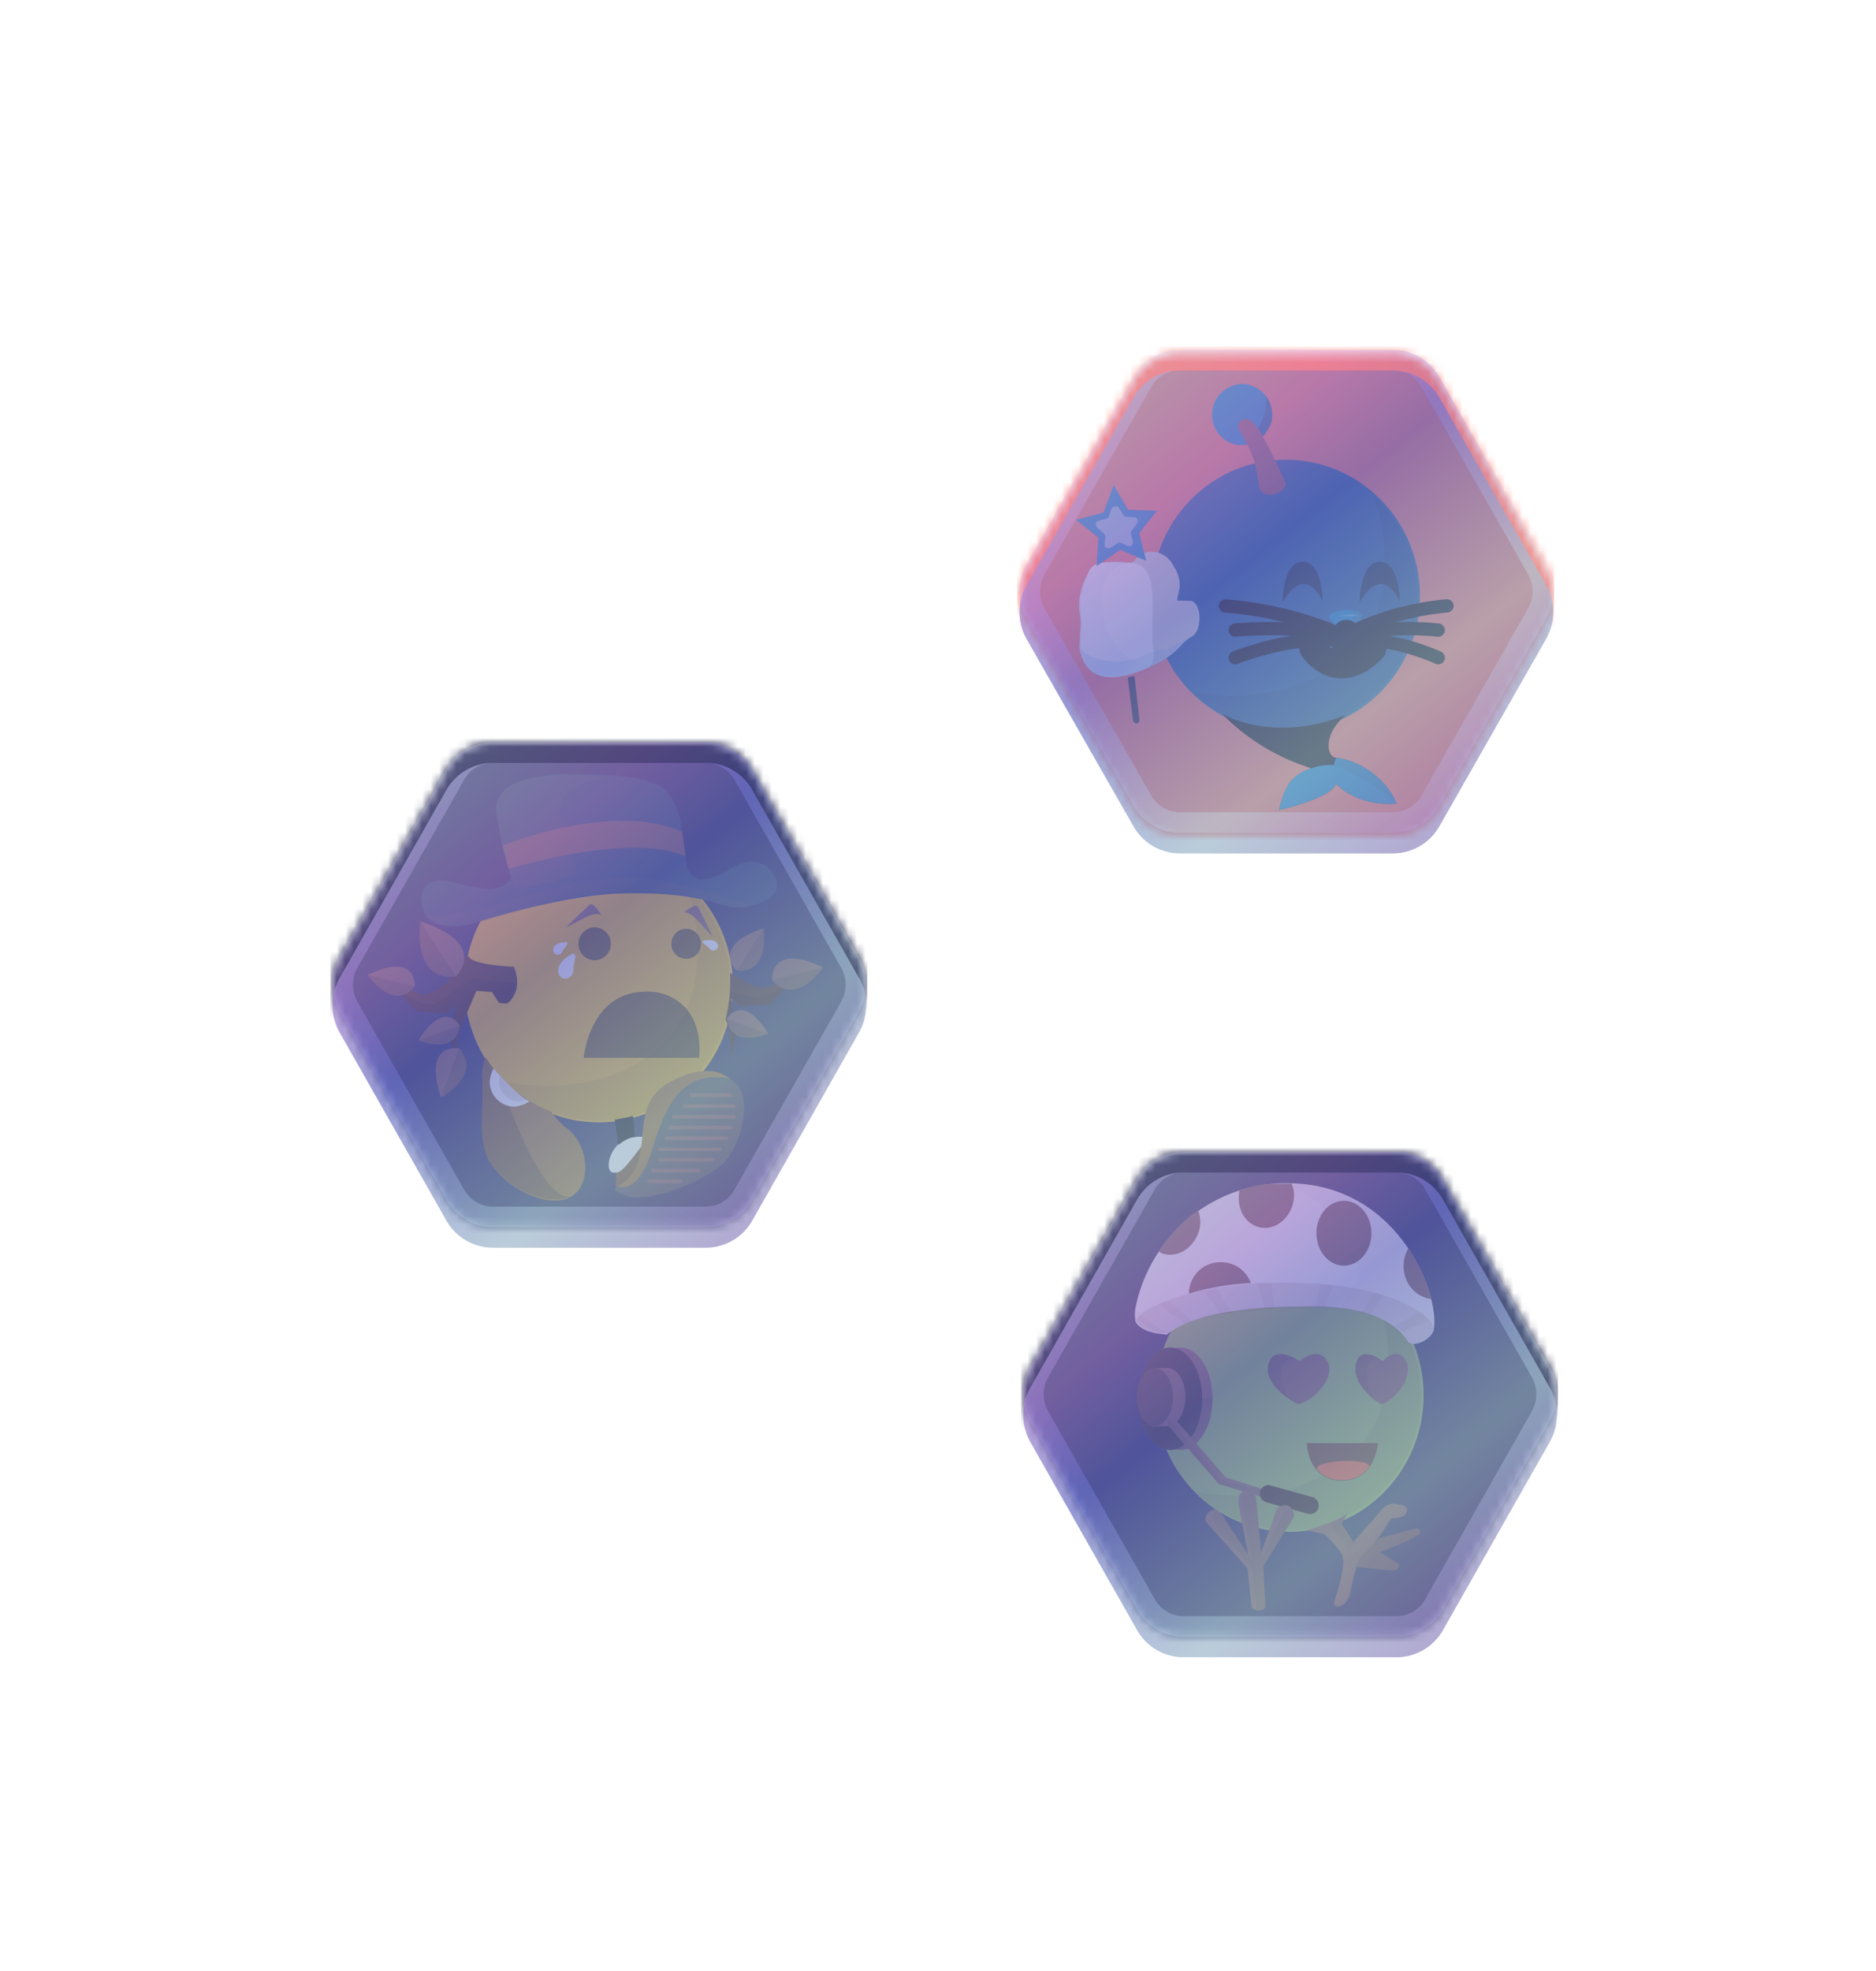 <svg xmlns="http://www.w3.org/2000/svg" fill="none" viewBox="0 0 220 231"><g filter="url(#a)" opacity=".2" style="mix-blend-mode:overlay"><circle cx="150.5" cy="161.5" r="45.5" fill="url(#b)"/></g><mask id="c" width="63" height="57" x="120" y="135" maskUnits="userSpaceOnUse" style="mask-type:luminance"><path fill="#fff" d="m169.23 138.2 12.5 22a6.5 6.5 0 0 1 0 6.4l-12.5 22.02a6.27 6.27 0 0 1-5.45 3.2h-25a6.27 6.27 0 0 1-5.44-3.2l-12.5-22.01a6.51 6.51 0 0 1 0-6.4l12.5-22.01a6.28 6.28 0 0 1 5.45-3.2h25a6.27 6.27 0 0 1 5.44 3.2Z"/></mask><g mask="url(#c)"><path fill="#1F2348" d="M182.69 131.53h-62.95v64h62.95v-64Z"/><path fill="#88B04B" d="M151.21 179.53c8.7 0 15.74-7.16 15.74-16 0-8.83-7.05-16-15.74-16-8.69 0-15.73 7.17-15.73 16 0 8.84 7.04 16 15.73 16Z"/><path fill="#010101" d="M166.64 163.53c0 3.11-.9 6.15-2.6 8.74a15.58 15.58 0 0 1-6.93 5.82 15.29 15.29 0 0 1-16.88-3.3c4.07.93 14.16 1.2 19.6-5.72 4.08-4.99 3.27-13.29 1.63-17.3a15.72 15.72 0 0 1 5.18 11.76Z" opacity=".1"/><path fill="#fff" d="M136.86 156.41s-2.95-.08-3.7-1.52a5.47 5.47 0 0 1-.04-1.4 18.33 18.33 0 0 1 6.53-10.9c3.4-2.72 7.64-4.1 11.96-3.9 12.59.4 17.31 13.2 16.52 17.2-.39 1.2-2.36 2-2.99 1.4-1.73-2.96-6.1-4.4-12.74-4.16-12.6 0-15.54 3.28-15.54 3.28Z"/><path fill="#795548" d="M152.39 139.53s6.3 3.2 7.08 10l-2.36 4c5.9 0 8.26 4 8.26 4s1.97 0 2.75-1.72c.28-2 .04-5.68-4.36-11.28 0 0-4.3-5.4-11.37-5.8 0 0-1.58.4 0 .8Z" opacity=".05"/><path fill="#795548" d="M136.9 156.3s-2.96-.05-3.63-1.45c-.55-.8 5.79-4.76 18.5-4.52 12.7.24 17.07 4.68 16.28 5.64-.78 1.64-2.95 1.56-2.95 1.56 0-.28-1.02-4.76-12.55-4.24-13.53.24-15.66 3-15.66 3Z" opacity=".2"/><path fill="#795548" d="M133.43 154.61s1.93 1.64 2.75 1.72l.48-.24-2.88-1.88-.35.4Zm2.44-1.8 3.03 2.32.9-.32-2.9-2.4-1.03.4Zm5.35-1.6 2 2.96 1.27-.24-1.85-3-1.42.28Zm6.22-.8.9 3.04 1.14-.08-.4-3.04-1.65.08Zm7.35.04-.5 2.84 1.1.04.9-2.72-1.5-.16Zm6.34 1.04-1.5 2.44.94.28 1.7-2.4-1.14-.32Zm5.39 2.28-3 1.64.99.64 3.15-1.28-1.14-1Z" opacity=".1"/><path fill="#795548" d="M157.6 148.33c1.78 0 3.23-1.7 3.23-3.8 0-2.1-1.45-3.8-3.23-3.8s-3.22 1.7-3.22 3.8c0 2.1 1.44 3.8 3.22 3.8ZM167.82 152.25a3.7 3.7 0 0 1-2.95-2.4 4.1 4.1 0 0 1 .28-3.52 17.5 17.5 0 0 1 2.67 5.92Zm-27.26-7.84c-.71 2-2.6 3.08-4.3 2.48l-.38-.2s1.96-3.2 4.64-4.8c.31.84.31 1.72.04 2.52Zm11.1-3.44c-.52 2.04-2.33 3.32-4.06 2.84-1.73-.48-2.64-2.36-2.24-4.32 2.32-.76 3.5-.76 6.13-.76.29.71.34 1.5.16 2.24Zm-12.24 10.64v-.08c.03-.98.44-1.9 1.14-2.58a3.62 3.62 0 0 1 2.6-1.02 3.7 3.7 0 0 1 3.53 2.44c-2.46.13-4.9.54-7.27 1.24ZM138.45 169.93c2.06 0 3.74-2.68 3.74-6 0-3.31-1.68-6-3.74-6-2.07 0-3.74 2.69-3.74 6 0 3.32 1.67 6 3.74 6Z"/><path fill="#010101" d="M142.19 163.93c0 3.32-1.66 6-3.74 6-2.09 0-3.74-2.68-3.74-6s1.57 0 7.48 0Z" opacity=".1"/><path fill="#795548" d="M137.25 169.93c2.06 0 3.73-2.68 3.73-6 0-3.31-1.67-6-3.73-6-2.07 0-3.74 2.69-3.74 6 0 3.32 1.67 6 3.74 6Z"/><path fill="#010101" d="M137.25 169.93c2.06 0 3.73-2.68 3.73-6 0-3.31-1.67-6-3.73-6-2.07 0-3.74 2.69-3.74 6 0 3.32 1.67 6 3.74 6Z" opacity=".6"/><path fill="#795548" d="M139.01 163.73c0 1.88-.94 3.4-2.12 3.4l-1.77.04c-.2-1.12-.31-2.28-.35-3.44 0-1.04.74-3.4.74-3.4h1.38c1.18 0 2.12 1.52 2.12 3.4Z"/><path fill="#795548" d="M135.44 167.13c1.18 0 2.13-1.52 2.13-3.4s-.95-3.4-2.13-3.4c-1.17 0-2.12 1.52-2.12 3.4s.95 3.4 2.13 3.4Z"/><path fill="#795548" d="m137.04 167.14 5.9 6.8 6.69 2 .4-.8-6.3-2-5.9-6.8s-1.18-.4-.79.8Z"/><path fill="#010101" d="M135.44 167.13c1.17 0 2.12-1.52 2.12-3.4s-.95-3.4-2.12-3.4c-1.18 0-2.13 1.52-2.13 3.4s.95 3.4 2.13 3.4Z" opacity=".4"/><path fill="#010101" d="m137.05 167.13 5.9 6.8 6.69 2 .39-.8-6.69-1.6-6.22-7.2c-.15.12-.23.36-.07.8Z" opacity=".1"/><path fill="#231100" d="m149 174.1 4.91 1.36c.52.16.83.68.71 1.24-.07.25-.24.47-.47.6a1 1 0 0 1-.75.12l-4.91-1.36a1.03 1.03 0 0 1-.6-.48 1.01 1.01 0 0 1 .35-1.39.96.96 0 0 1 .76-.1Z"/><path fill="#603813" d="M153.25 169.13h8.34s-.24 4.4-4.25 4.4a3.85 3.85 0 0 1-2.8-1.08c-1.25-1.32-1.29-3.32-1.29-3.32Z"/><path fill="#F15A24" d="M160.46 172.06a3.93 3.93 0 0 1-3.1 1.4 3.85 3.85 0 0 1-2.8-1.09c-1.26-1.31 6.97-1.6 5.9-.31Z"/><path fill="#795548" d="M152.08 164.5s-3.93-1.97-3.34-4.56c.59-2.6 3.97-.28 3.74-.37-.24-.07 2.44-2.16 3.34.33.67 2.44-3.1 5-3.74 4.6Zm9.76 0s-3.34-1.97-2.83-4.56c.47-2.6 3.38-.28 3.15-.37-.16-.07 2.12-2.16 2.87.33.59 2.44-2.64 5-3.15 4.6h-.04Z"/><path fill="#010101" d="M152.08 164.5s-3.93-1.96-3.34-4.56c.59-2.6 3.93-.24 3.74-.36-2.83-1.6-2.95 3.44-.4 4.92Zm9.76 0s-3.38-1.96-2.87-4.56c.51-2.6 3.34-.24 3.15-.36-2.36-1.6-2.48 3.44-.32 4.92h.04Z" opacity=".1"/><path fill="#795548" d="M143.15 177.3c-.23-.4-.75-.49-1.14-.25h-.04c-.7.48-.7 1.16-.47 1.4l4.8 5.36.47 4.44s0 .49.9.49c.91 0 .72-.73.72-.73l-.24-4.44 3.46-5.6c.47-.72-.47-2.32-1.85-1.16l-1.85 5.12-.63-6.48a1.2 1.2 0 0 0-1.14-.72c-.9 0-.9.92-.9 1.4 0 .48 1.14 6.08 1.14 6.08l-3.23-4.92Zm23.41 2.31c0-.24-.2-.48-.43-.48l-4.37 1.16-.82.8c.66-.76 1.22-1.56 1.73-2.44.47-.92.9-.72.9-.72s1.14 0 1.38-.72c.23-.72-.24-.72-1.14-.92a1.73 1.73 0 0 0-1.62.48l-3.46 3.96-1.38-2.08.71-1.4c-.7.92-4.8 2.08-4.8 2.08l2.05.48c.79.68 1.5 1.48 2.04 2.32.71 1.16-.9 5.6-.9 5.6-.12 1 1.46.6 1.85-.88.2-1.12.47-2.2.79-3.24.55.08 3.66.44 4.28.44.36 0 .67-.28.71-.68v-.04l-2.28-1.4c-.04.04 4.76-1.84 4.76-2.32Z"/><path fill="#010101" d="M143.16 177.3a1.07 1.07 0 0 0-.71 0c-.71.47.7 2.07.7 2.07l3.66 4.44.48 4.44s-.12.49.47.49c.79-.13.7-.73.7-.73l-.23-4.44 3.46-5.6c.48-.72-.35-1.51-1.37-.47l-2.28 5.12-.75-7.16s0-.49-.9-.49c-.91 0-.72 1.16-.72 1.16l1.15 6.77-3.66-5.6Zm12.94 1.51 2.09 2.8.59-.84-1.42-2.03.55-1.17-1.81 1v.25Z" opacity=".1"/><path fill="#795548" d="M159 182.22c.91-.72 2.6-3.32 3.63-4.84.86-.64 1.92-.88 2.36-.09-.2.72-1.38.72-1.38.72s-.47-.23-.9.73c-.44.95-2.29 3.27-3 3.72-.7.44-1.41 4.4-1.41 4.4-.4.75-.79 1.2-1.22 1.2l1.93-5.84Z" opacity=".1"/><path fill="#010101" d="m161.75 180.33 4.37-1.16c.24 0 .47.2.47.44 0 .48-4.8 2.32-4.8 2.32l2.28 1.4c0 .36-.27.68-.66.72h-.04c-.71 0-4.37-.48-4.37-.48l.47-1 2.28-2.24Z" opacity=".2"/></g><g style="mix-blend-mode:screen"><g filter="url(#d)"><path fill="url(#e)" fill-opacity=".6" d="m169.23 138.2 12.5 22a6.5 6.5 0 0 1 0 6.4l-12.5 22.02a6.27 6.27 0 0 1-5.45 3.2h-25a6.27 6.27 0 0 1-5.44-3.2l-12.5-22.01a6.51 6.51 0 0 1 0-6.4l12.5-22.01a6.28 6.28 0 0 1 5.45-3.2h25a6.27 6.27 0 0 1 5.44 3.2Z"/><path fill="#1F2348" fill-opacity=".2" d="m169.23 138.2 12.5 22a6.5 6.5 0 0 1 0 6.4l-12.5 22.02a6.27 6.27 0 0 1-5.45 3.2h-25a6.27 6.27 0 0 1-5.44-3.2l-12.5-22.01a6.51 6.51 0 0 1 0-6.4l12.5-22.01a6.28 6.28 0 0 1 5.45-3.2h25a6.27 6.27 0 0 1 5.44 3.2Z" style="mix-blend-mode:color-burn"/></g><path stroke="url(#f)" stroke-opacity=".3" stroke-width="2.41" d="m168.18 138.8 12.5 22c.92 1.61.92 3.6 0 5.21l-12.5 22.01a5.07 5.07 0 0 1-4.4 2.6h-25c-1.8 0-3.49-.99-4.4-2.6l-12.5-22a5.3 5.3 0 0 1 0-5.22l12.5-22a5.07 5.07 0 0 1 4.4-2.6h25c1.81 0 3.5.99 4.4 2.6Z"/></g><g filter="url(#g)" opacity=".2" style="mix-blend-mode:overlay"><circle cx="150.5" cy="69.5" r="45.5" fill="url(#h)"/></g><mask id="i" width="64" height="57" x="119" y="41" maskUnits="userSpaceOnUse" style="mask-type:luminance"><path fill="#fff" d="m168.8 44.58 12.5 21.93a6.45 6.45 0 0 1 0 6.38L168.8 94.8a6.27 6.27 0 0 1-5.45 3.19h-25a6.27 6.27 0 0 1-5.44-3.19L120.4 72.9a6.47 6.47 0 0 1 0-6.38l12.5-21.93a6.28 6.28 0 0 1 5.45-3.19h25a6.27 6.27 0 0 1 5.44 3.2Z"/></mask><g mask="url(#i)"><path fill="#FA7268" d="M182.26 37.94H119.3v63.77h62.95V37.94Z"/><path fill="#1A5493" d="M150.78 85.76c8.7 0 15.74-7.13 15.74-15.94 0-8.8-7.05-15.94-15.74-15.94-8.69 0-15.73 7.14-15.73 15.94s7.04 15.94 15.73 15.94Z"/><path fill="#010101" d="M166.2 69.82c0 3.1-.9 6.13-2.6 8.71-1.69 2.58-4.1 4.6-6.92 5.8a15.34 15.34 0 0 1-16.88-3.3c4.07.93 14.16 1.2 19.6-5.69 4.08-4.97 3.27-13.24 1.63-17.24a15.66 15.66 0 0 1 5.18 11.72Z" opacity=".1"/><path fill="#0582CA" d="M149.16 49.02c.04.88-1.06 2.15-1.06 2.15s-.6-1.11-1.42-1.51c-.82-.4-1.57.4-1.18.6l.79 1.87-1.03.04a3.5 3.5 0 0 1-2.36-1.34 3.6 3.6 0 0 1 3.2-5.8 3.62 3.62 0 0 1 3.07 3.99Z"/><path fill="#010101" d="M149.17 49.02c.04.88-1.06 2.15-1.06 2.15l-.63-1.08c.39 0 1.41-2.9.82-3.86a3.6 3.6 0 0 1 .87 2.79Z" opacity=".25"/><path fill="#93505C" d="M145.27 50.3s1.46 2.27 1.9 4.1c.23.88.39 1.75.46 2.67.4 1.6 3.15.8 3.15-.4 0 0-2.4-5.54-3.54-6.77-1.02-1.56-2.44-.48-1.97.4Z"/><path fill="#303030" d="m132.88 84.53-.63-5.14.79-.16.59 5.18s-.16.8-.75.12Z"/><path fill="#D8D8D8" d="M137.71 66.51c.63.92.79 2.04.47 3.07l-.15.8 1.69.04c1.18.36 1.26 3.19.23 4.07a6.5 6.5 0 0 0-1.18.87 9.85 9.85 0 0 1-3.3 2.51l-1.3.56c-2.36.96-6.84 2.35-7.6-2.59l.13-2.63c.08-1.32-.6-2.27.31-4.78.9-2.51 3.46-2.91 5.35-2.4 0 0 .32.2.94-.67.63-.88 3.27-1.32 4.41 1.15Z"/><path fill="#fff" d="M134.7 78.23c-2.2.96-7.24 2.87-8.03-2.43l.16-2.67c.08-1.32-.6-2.27.31-4.78.9-2.51.95-2.55 5.35-2.4 4.06.13 2.09 6.5 2.84 10.8 0 .45-.28 1.32-.63 1.48Z"/><path fill="#0582CA" d="M135.52 77.87c1.26-.27-7.94 4.11-8.85-2.07l.12-2.63c.08-1.31-.59-2.27.31-4.78.9-2.51 3.47-2.91 5.36-2.4-5.83.37-3.31 12.72 3.06 11.88Z" opacity=".05"/><path fill="#0582CA" d="M140 74.57s-3.26 2.87-4.48 3.34c-1.07.4-6.38 3.23-8.27-.2-.23-.6-.47-1.23-.59-1.87.36.88 2.25 1.68 4.17 1.72 2.6.12 4.41-1.72 6.02-1.44.99-.64 2.05-1.16 3.15-1.55Z" opacity=".16"/><path fill="#0582CA" d="m132.3 59.74 3.38.12-2.09 2.63.83 3.23-3.07-1.28-2.75 1.91.2-3.34-2.6-2.08 3.22-.87 1.18-3.2 1.7 2.88Z"/><path fill="#fff" d="m131.24 59.58.5.8c.09.12.25.2.4.2l.87.04c.23 0 .4.23.4.47l-.09.28-.59.8c-.11.08-.11.2-.11.4l.23.92c.04.2-.04.43-.27.51h-.32l-.82-.4a.35.35 0 0 0-.4.08l-.79.52a.53.53 0 0 1-.63-.08c-.07-.08-.07-.2-.07-.32l.07-.91c0-.16-.07-.28-.2-.4l-.74-.64c-.16-.12-.2-.4-.12-.64l.24-.16.9-.24a.53.53 0 0 0 .32-.27l.31-.88c.08-.24.36-.36.6-.28.15 0 .27.04.3.16v.04Z" opacity=".5"/><path fill="#0582CA" d="M156.3 71.82s1.88-.8 3.22 0c.32.15.28.43 0 .8 0 0-1.34 1.59-1.61 1.59-.28 0-1.89-1.6-1.89-1.6-.24-.4-.12-.68.27-.8Z"/><path fill="#3A3A3A" d="M158.39 71.46c.39.08.78.16 1.18.35.31.16.27.44 0 .8-.47.6-1.01 1.14-1.62 1.6.75-1.28 1.03-2.51.44-2.75Z" opacity=".2"/><path stroke="#000" stroke-linecap="round" stroke-linejoin="round" stroke-width="3.13" d="M157.09 77.8c.62.07.78-2.32.78-3.6m-3.93 1.8s2.95 4.38 7.08 0"/><path fill="#010101" d="M150.4 70.62s0-4.78 2.35-4.78c2.36 0 2.36 4.62 2.36 4.62s-1.97-4.62-4.72.16Zm9.04 0s0-4.78 2.36-4.78 2.36 4.62 2.36 4.62-1.97-4.62-4.72.16Z" opacity=".6"/><path fill="#fff" d="M157.09 72.21s1.57-.4 2.36 0h-2.36Z" opacity=".3"/><path stroke="#000" stroke-linecap="round" stroke-linejoin="round" stroke-width="1.56" d="M155.91 73.8a42.76 42.76 0 0 0-12.2-2.78m12.05 3.3c-4.72-1.1-10.9-.47-10.9-.47m10.86 1.23c-4.84-.4-10.86 2-10.86 2m14.2-3.27a32.75 32.75 0 0 1 10.62-2.8m-10.5 3.32c4.13-1.12 9.48-.48 9.48-.48m-9.44 1.23c4.2-.4 9.44 2 9.44 2"/><path fill="#000" d="M143.3 83.65a24.84 24.84 0 0 0 10.47 6.38c-2.75 1-3.15 2.59-3.78 4.9 0 0 6.06-1.31 6.7-3.07 0 0 2.35 2.71 7.07 2.31-.86-2.3-3.54-4.86-7.08-5.38-1.06 0-1.65-2.7 1.18-5.02-8.65 3.47-14.56-.12-14.56-.12Z"/><path fill="#0582CA" d="M153.78 90.03c-2.6.84-3.27 2.67-3.78 4.9 0 0 6.06-1.31 6.69-3.07 0 0 2.36 2.71 7.08 2.31-.87-2.3-3.54-4.86-7.08-5.38 0 .16-.24.4-.24.88a5.8 5.8 0 0 0-2.67.4v-.04Z"/><path fill="#010101" d="M155.1 89.15s5.5 1.92 8.66 5.03c-.87-2.32-3.54-4.87-7.08-5.38-1.07 0-1.66-2.72 1.17-5.03-1.08.44-2.2.8-3.34 1.04-.98 3.19.6 4.34.6 4.34Z" opacity=".1"/></g><g style="mix-blend-mode:screen"><g filter="url(#j)"><path fill="url(#k)" fill-opacity=".6" d="m168.8 44.19 12.5 21.92a6.45 6.45 0 0 1 0 6.38l-12.5 21.93a6.27 6.27 0 0 1-5.45 3.19h-25a6.27 6.27 0 0 1-5.44-3.2L120.4 72.5a6.47 6.47 0 0 1 0-6.38l12.5-21.92a6.28 6.28 0 0 1 5.45-3.19h25a6.27 6.27 0 0 1 5.44 3.19Z"/><path fill="#1F2348" fill-opacity=".2" d="m168.8 44.19 12.5 21.92a6.45 6.45 0 0 1 0 6.38l-12.5 21.93a6.27 6.27 0 0 1-5.45 3.19h-25a6.27 6.27 0 0 1-5.44-3.2L120.4 72.5a6.47 6.47 0 0 1 0-6.38l12.5-21.92a6.28 6.28 0 0 1 5.45-3.19h25a6.27 6.27 0 0 1 5.44 3.19Z" style="mix-blend-mode:color-burn"/></g><path stroke="url(#l)" stroke-opacity=".3" stroke-width="2.41" d="m167.75 44.78 12.5 21.93c.92 1.6.92 3.58 0 5.19l-12.5 21.92a5.07 5.07 0 0 1-4.4 2.58h-25c-1.8 0-3.49-.98-4.4-2.58l-12.5-21.92a5.26 5.26 0 0 1 0-5.19l12.5-21.93a5.08 5.08 0 0 1 4.4-2.58h25c1.81 0 3.5.98 4.4 2.58Z"/></g><g filter="url(#m)" opacity=".2" style="mix-blend-mode:overlay"><circle cx="69.5" cy="115.5" r="45.5" fill="url(#n)"/></g><mask id="o" width="63" height="57" x="39" y="87" maskUnits="userSpaceOnUse" style="mask-type:luminance"><path fill="#fff" d="m88.23 90.2 12.5 22a6.5 6.5 0 0 1 0 6.4l-12.5 22.02a6.27 6.27 0 0 1-5.45 3.2h-25a6.27 6.27 0 0 1-5.44-3.2l-12.5-22.01a6.51 6.51 0 0 1 0-6.4l12.5-22a6.28 6.28 0 0 1 5.45-3.2h25a6.27 6.27 0 0 1 5.44 3.2Z"/></mask><g mask="url(#o)"><path fill="#1F2348" d="M101.69 83.54H38.74v64h62.95v-64Z"/><path fill="#E9B213" d="M70.21 131.54c8.7 0 15.74-7.17 15.74-16 0-8.84-7.05-16-15.74-16-8.69 0-15.73 7.16-15.73 16 0 8.83 7.04 16 15.73 16Z"/><path fill="#010101" d="M85.64 115.53c0 3.12-.9 6.16-2.6 8.75a15.58 15.58 0 0 1-6.93 5.81 15.29 15.29 0 0 1-16.88-3.3c4.07.93 14.16 1.2 19.6-5.72 4.08-4.98 3.27-13.29 1.63-17.3a15.72 15.72 0 0 1 5.18 11.77Z" opacity=".1"/><path fill="#24425B" d="M87.5 101.06c-1.97.48-2.84 1.92-5.4 2a1.8 1.8 0 0 1-1.14-.68l-.4-.68s-.66-5.88-1.13-6.84c-1.22-2.56-1.58-4.12-12.67-4.12-.98-.08-2 0-2.99.2-3.46.4-6.5 1.76-5.35 5.44.3 2.2.8 4.38 1.53 6.48-.23.4-.59.76-.98.96l-.67.24c-1.18.24-2.95-.08-5.07-.64-4.37-1.12-4.21 2.56-3.3 3.8.9 1.24 2.86 1.8 6.09.84 4.4-1.36 10.82-3 16.13-3.32 5.9-.24 9.91.4 12.67 1.36 2.56.88 6.41-.72 6.33-2.28-.08-1.56-1.69-3.24-3.66-2.76Z"/><path fill="#795548" d="M61.6 106.46a46.77 46.77 0 0 1 10.5-1.92c6.34-.32 13.26 1.56 13.26 1.56.83.28 1.77.32 2.6.04 0 0-9.48-3.8-16.1-3.28-3.3.28-9.79 2-9.79 2s-7.79 2.56-12.16 2.52c.08.08 1.26 3.04 11.69-.92Z" opacity=".15"/><path fill="#795548" d="M58.95 99.1S72.05 93.8 80 97.5l.4 2.95s-4.53-3.2-20.74 1.36l-.7-2.71Z"/><path fill="#795548" d="M71.59 91.18s-15.54-2.44-13.18 5.2c.4 2.68 1.1 5.28 2.08 7.76 0 0 5-.84 7.16-1.68l-1.89-6.48c0 .04-1.45-4.44 5.83-4.8Z" opacity=".15"/><path fill="#42210B" d="M60.27 113.3s-4.56-.17-5.23-1.09c-.67-.92-2.28 2.56-2.28 2.56s-1.85 1.88-3.35 1.76a23.81 23.81 0 0 1-4.44-2.32l3.85 4.28 3.66.24.99-.96-.67 3.4.67 3.64.23-3.6 2.17-5.08 1.85.12.82 1.28.9.08c.09.04 2.01-1.4.83-4.32Zm25.34.71s2.67 1.88 4.13 1.76c.94-.08 4.48-2.32 4.48-2.32l-3.85 4.28-3.66.24-.98-.96.67 3.4-.67 3.64-.24-3.6-.4-.96c.45-1.79.62-3.63.52-5.48Z"/><path fill="#010101" d="m94.29 113.45-3.86 4.28-3.66.24-.98-.95.67 3.4-.67 3.64-.24-3.6-.43-.96.55-3.36 2.48.75c2.2.2 4.17-1.56 6.14-3.44Zm-49.42.8 3.86 4.28 3.66.25.98-.97-.67 3.4.67 3.65.24-3.6 2.16-5.09 1.85.13.83 1.28.9.08a3.35 3.35 0 0 0 1.14-2.33c0-.2-5.15-.6-5.15-.6l-4.33 3c-2.2.16-4.17-1.6-6.13-3.48Z" opacity=".2"/><path fill="#795548" d="M49.28 107.97s-1.03 7.09 4.17 6.48c0 0 4.05-3.76-4.17-6.48Zm2.44 20.65s4.91-2.64 2.12-5.77c-.04.05-4.29-.83-2.12 5.77Z"/><path fill="#795548" d="M49.08 121.94s4.37 1.84 4.84-1.72c.04.04-1.73-3.28-4.84 1.72Zm-5.98-7.68s3 4.4 5.55 1.36c0 0 .31-4.16-5.55-1.36Zm46.46-5.48s.79 5.4-3.18 4.96c0 0-3.11-2.88 3.18-4.96Zm.52 12.36s-4.37 1.84-4.84-1.72c0 .04 1.73-3.28 4.84 1.72Zm6.45-7.76s-3.23 4.72-5.98 1.48c0 0-.36-4.48 5.98-1.48Z"/><path fill="#010101" d="M49.28 107.97s-1.02 7.09 4.17 6.48l-4.17-6.48Zm2.44 20.65s4.91-2.64 2.12-5.77l-2.12 5.77Zm-2.64-6.69s4.37 1.84 4.84-1.72l-4.84 1.73Zm-5.98-7.68s3 4.4 5.55 1.36l-5.55-1.36Zm46.46-5.47s.79 5.4-3.18 4.95l3.18-4.95Zm.52 12.36s-4.37 1.83-4.84-1.72l4.84 1.72Zm6.45-7.77s-3.23 4.72-5.98 1.48l5.98-1.47Z" opacity=".2"/><path fill="#fff" d="M67.23 111.74s-1.96.92-1.77 2.16c.2 1.24 1.77.92 1.77-.16s.55-1.8 0-2Zm15.19-1.48s1.26-.36 1.69.28c.43.64-.47 1.16-.9.64-.44-.52-.99-.64-.8-.92Zm-15.94.16s-1.33-.04-1.57.72c-.23.76.75 1 1.02.4.28-.6.8-.88.55-1.12Z"/><g fill="#010101" opacity=".6"><path d="M81.98 123.98H68.45s.66-7.76 7.31-7.76a6 6 0 0 1 4.65 1.92c2.08 2.28 1.57 5.84 1.57 5.84ZM69.73 112.54a1.9 1.9 0 0 0 1.9-1.93 1.9 1.9 0 0 0-1.9-1.92 1.9 1.9 0 0 0-1.89 1.92 1.9 1.9 0 0 0 1.9 1.93ZM80.47 112.38c.95 0 1.73-.8 1.73-1.76 0-.98-.78-1.77-1.73-1.77-.96 0-1.74.8-1.74 1.77s.78 1.76 1.74 1.76Z"/></g><path fill="#795548" d="M80.17 106.94c1.14-.12 2.28 1.84 3.38 2.76 0 0-1.45-3-1.73-3.44-.28-.44-1.65.68-1.65.68Zm-9.68.28c-1.02-.48-2.75.92-4.1 1.44 0 0 2.37-2.32 2.8-2.64.43-.32 1.3 1.2 1.3 1.2Z"/><path fill="#99671D" d="M57 123.98s-.5.76-.43 2.36c.27 3.88-.83 7.8 1.38 10.56 2.2 2.8 6.57 4.72 9 3.36 2.44-1.36 2.2-6.12-.55-8.08a8.67 8.67 0 0 1-1.73-1.88 15.79 15.79 0 0 1-7.67-6.32Z"/><path fill="#6D4716" d="M57 123.98s-.5.76-.43 2.36c.27 3.88-.83 7.8 1.38 10.56 4.8 5.16 9 3.36 9 3.36-3.97.44-8.5-14.32-8.5-14.32a12 12 0 0 1-1.45-1.96Z"/><path fill="#fff" d="M60.3 129.7a2.91 2.91 0 0 1-2.87-2.92c.04-.52.2-1.08.43-1.52.04-.08 2.8 3.24 4.25 3.8 0-.04-.51.48-1.8.64Z"/><path fill="#795548" d="M61.87 128.86c-.31.12-.67.2-1.02.24a2.32 2.32 0 0 1-1.69-.76 2.4 2.4 0 0 1-.63-1.76l.08-.72a9.5 9.5 0 0 0 3.26 3Z" opacity=".2"/><path fill="#6D4716" d="M75.73 133.34s-1.1 2.2-2.17 3c-.47.32-.9.72-1.33 1.08v1.76c0 .16 4-1.2 3.5-5.84Z"/><path fill="#fff" d="M75.97 133.34s-2.12-.56-3.5.8c-1.34 1.36-1.34 3.28-.55 3.28.78 0 .86.28 4.05-4.08Z"/><path fill="#99671D" d="M86.14 127.06s-1.88-3.28-7.51-.28-1.06 9.28-6.18 12.28c0 0 1.46 1.44 3.3-2.36 1.82-3.72 1.82-9.88 10.4-9.64Z"/><path fill="#444" d="M72.48 139.06s2.4 1.08 4.01-4.36c1.62-5.44 3.5-8.72 8.03-8.44.63 0 1.26.24 1.73.68 2.2 2 .51 7.84-1.73 9.68-2.68 2.16-8.58 4.36-10.98 3.56-2.4-.8-1.06-1.12-1.06-1.12Z"/><path fill="#000" d="m72.1 131.22.4 2.96c.74-.56 1.41-.92 1.96-.92l-.23-2.48c-.71.2-1.42.32-2.13.44Z"/><path fill="#795548" d="M85.63 128.58h-4.56c-.12 0-.2-.08-.2-.2v-.04c0-.12.08-.2.2-.2h4.56c.12 0 .2.08.2.2v.04c0 .12-.08.2-.2.2Zm.43 1.28h-5.78c-.12 0-.2-.08-.2-.2v-.04c0-.12.08-.2.2-.2h5.78c.12 0 .2.08.2.2v.04c0 .12-.12.2-.2.2Zm0 1.24h-7.04c-.12 0-.2-.08-.2-.2v-.04c0-.12.08-.2.2-.2h7.04c.12 0 .2.08.2.2v.04c0 .12-.12.2-.2.2Zm-.43 1.28H78.6c-.12 0-.2-.08-.2-.2v-.04c0-.12.08-.2.2-.2h7.04c.12 0 .2.08.2.2v.04c0 .08-.08.2-.2.2Zm-.43 1.24h-7.04c-.12 0-.2-.08-.2-.2v-.04c0-.12.08-.2.2-.2h7.04c.12 0 .2.08.2.2v.04c0 .12-.08.2-.2.2Zm-.79 1.28h-7.04c-.12 0-.2-.08-.2-.2 0-.12.08-.2.2-.2h7.04c.12 0 .2.08.2.2 0 .08-.12.2-.2.2Zm-.82 1.24h-6.22c-.12 0-.2-.08-.2-.2 0-.12.08-.2.2-.2h6.22c.11 0 .2.08.2.2v.04c0 .08-.13.16-.2.16Zm-1.66 1.28h-5.39c-.11 0-.2-.08-.2-.2v-.04c0-.12.09-.2.2-.2h5.4c.11 0 .19.08.19.2v.04c0 .08-.12.2-.2.2Zm-2.08 1.24H76.1c-.12 0-.2-.08-.2-.2v-.04c0-.12.08-.2.2-.2h3.74c.12 0 .2.08.2.2v.04c0 .12-.08.2-.2.2Z"/></g><g style="mix-blend-mode:screen"><g filter="url(#p)"><path fill="url(#q)" fill-opacity=".6" d="m88.23 90.2 12.5 22a6.5 6.5 0 0 1 0 6.4l-12.5 22.02a6.27 6.27 0 0 1-5.45 3.2h-25a6.27 6.27 0 0 1-5.44-3.2l-12.5-22.01a6.51 6.51 0 0 1 0-6.4l12.5-22.01a6.28 6.28 0 0 1 5.45-3.2h25a6.27 6.27 0 0 1 5.44 3.2Z"/><path fill="#1F2348" fill-opacity=".2" d="m88.23 90.2 12.5 22a6.5 6.5 0 0 1 0 6.4l-12.5 22.02a6.27 6.27 0 0 1-5.45 3.2h-25a6.27 6.27 0 0 1-5.44-3.2l-12.5-22.01a6.51 6.51 0 0 1 0-6.4l12.5-22.01a6.28 6.28 0 0 1 5.45-3.2h25a6.27 6.27 0 0 1 5.44 3.2Z" style="mix-blend-mode:color-burn"/></g><path stroke="url(#r)" stroke-opacity=".3" stroke-width="2.41" d="m87.18 90.8 12.5 22c.92 1.61.92 3.6 0 5.21l-12.5 22.01a5.07 5.07 0 0 1-4.4 2.6h-25c-1.8 0-3.48-.99-4.4-2.6l-12.5-22a5.3 5.3 0 0 1 0-5.22l12.5-22a5.07 5.07 0 0 1 4.4-2.6h25c1.81 0 3.5.99 4.4 2.6Z"/></g><defs><linearGradient id="e" x1="124.95" x2="170.79" y1="137.13" y2="194.79" gradientUnits="userSpaceOnUse"><stop stop-color="#CCE8FE"/><stop offset=".24" stop-color="#CDA0FF"/><stop offset=".4" stop-color="#8489F5"/><stop offset=".71" stop-color="#CDF1FF"/><stop offset="1" stop-color="#B591E9"/></linearGradient><linearGradient id="f" x1="124.95" x2="170.79" y1="137.13" y2="194.79" gradientUnits="userSpaceOnUse"><stop stop-color="#CCE8FE"/><stop offset=".24" stop-color="#CDA0FF"/><stop offset=".4" stop-color="#8489F5"/><stop offset=".71" stop-color="#CDF1FF"/><stop offset="1" stop-color="#B591E9"/></linearGradient><linearGradient id="k" x1="124.52" x2="170.15" y1="43.12" y2="100.73" gradientUnits="userSpaceOnUse"><stop stop-color="#CCE8FE"/><stop offset=".24" stop-color="#CDA0FF"/><stop offset=".4" stop-color="#8489F5"/><stop offset=".71" stop-color="#CDF1FF"/><stop offset="1" stop-color="#B591E9"/></linearGradient><linearGradient id="l" x1="124.52" x2="170.15" y1="43.12" y2="100.73" gradientUnits="userSpaceOnUse"><stop stop-color="#CCE8FE"/><stop offset=".24" stop-color="#CDA0FF"/><stop offset=".4" stop-color="#8489F5"/><stop offset=".71" stop-color="#CDF1FF"/><stop offset="1" stop-color="#B591E9"/></linearGradient><linearGradient id="q" x1="43.95" x2="89.79" y1="89.13" y2="146.79" gradientUnits="userSpaceOnUse"><stop stop-color="#CCE8FE"/><stop offset=".24" stop-color="#CDA0FF"/><stop offset=".4" stop-color="#8489F5"/><stop offset=".71" stop-color="#CDF1FF"/><stop offset="1" stop-color="#B591E9"/></linearGradient><linearGradient id="r" x1="43.95" x2="89.79" y1="89.13" y2="146.79" gradientUnits="userSpaceOnUse"><stop stop-color="#CCE8FE"/><stop offset=".24" stop-color="#CDA0FF"/><stop offset=".4" stop-color="#8489F5"/><stop offset=".71" stop-color="#CDF1FF"/><stop offset="1" stop-color="#B591E9"/></linearGradient><filter id="a" width="139" height="139" x="81" y="92" color-interpolation-filters="sRGB" filterUnits="userSpaceOnUse"><feFlood flood-opacity="0" result="BackgroundImageFix"/><feBlend in="SourceGraphic" in2="BackgroundImageFix" result="shape"/><feGaussianBlur result="effect1_foregroundBlur_1313_5670" stdDeviation="12"/></filter><filter id="d" width="62.57" height="59.22" x="120" y="135" color-interpolation-filters="sRGB" filterUnits="userSpaceOnUse"><feFlood flood-opacity="0" result="BackgroundImageFix"/><feBlend in="SourceGraphic" in2="BackgroundImageFix" result="shape"/><feColorMatrix in="SourceAlpha" result="hardAlpha" values="0 0 0 0 0 0 0 0 0 0 0 0 0 0 0 0 0 0 127 0"/><feOffset dy="2.41"/><feGaussianBlur stdDeviation="4.81"/><feComposite in2="hardAlpha" k2="-1" k3="1" operator="arithmetic"/><feColorMatrix values="0 0 0 0 0 0 0 0 0 0 0 0 0 0 0 0 0 0 0.05 0"/><feBlend in2="shape" result="effect1_innerShadow_1313_5670"/></filter><filter id="g" width="139" height="139" x="81" y="0" color-interpolation-filters="sRGB" filterUnits="userSpaceOnUse"><feFlood flood-opacity="0" result="BackgroundImageFix"/><feBlend in="SourceGraphic" in2="BackgroundImageFix" result="shape"/><feGaussianBlur result="effect1_foregroundBlur_1313_5670" stdDeviation="12"/></filter><filter id="j" width="62.57" height="59.01" x="119.57" y="41" color-interpolation-filters="sRGB" filterUnits="userSpaceOnUse"><feFlood flood-opacity="0" result="BackgroundImageFix"/><feBlend in="SourceGraphic" in2="BackgroundImageFix" result="shape"/><feColorMatrix in="SourceAlpha" result="hardAlpha" values="0 0 0 0 0 0 0 0 0 0 0 0 0 0 0 0 0 0 127 0"/><feOffset dy="2.41"/><feGaussianBlur stdDeviation="4.81"/><feComposite in2="hardAlpha" k2="-1" k3="1" operator="arithmetic"/><feColorMatrix values="0 0 0 0 0 0 0 0 0 0 0 0 0 0 0 0 0 0 0.05 0"/><feBlend in2="shape" result="effect1_innerShadow_1313_5670"/></filter><filter id="m" width="139" height="139" x="0" y="46" color-interpolation-filters="sRGB" filterUnits="userSpaceOnUse"><feFlood flood-opacity="0" result="BackgroundImageFix"/><feBlend in="SourceGraphic" in2="BackgroundImageFix" result="shape"/><feGaussianBlur result="effect1_foregroundBlur_1313_5670" stdDeviation="12"/></filter><filter id="p" width="62.57" height="59.22" x="39" y="87" color-interpolation-filters="sRGB" filterUnits="userSpaceOnUse"><feFlood flood-opacity="0" result="BackgroundImageFix"/><feBlend in="SourceGraphic" in2="BackgroundImageFix" result="shape"/><feColorMatrix in="SourceAlpha" result="hardAlpha" values="0 0 0 0 0 0 0 0 0 0 0 0 0 0 0 0 0 0 127 0"/><feOffset dy="2.41"/><feGaussianBlur stdDeviation="4.81"/><feComposite in2="hardAlpha" k2="-1" k3="1" operator="arithmetic"/><feColorMatrix values="0 0 0 0 0 0 0 0 0 0 0 0 0 0 0 0 0 0 0.05 0"/><feBlend in2="shape" result="effect1_innerShadow_1313_5670"/></filter><radialGradient id="b" cx="0" cy="0" r="1" gradientTransform="rotate(90 -5.5 156) scale(45.5)" gradientUnits="userSpaceOnUse"><stop stop-color="#fff" stop-opacity="0"/><stop offset=".5" stop-color="#fff"/><stop offset="1" stop-color="#fff" stop-opacity=".2"/></radialGradient><radialGradient id="h" cx="0" cy="0" r="1" gradientTransform="rotate(90 40.5 110) scale(45.5)" gradientUnits="userSpaceOnUse"><stop stop-color="#fff" stop-opacity="0"/><stop offset=".5" stop-color="#fff"/><stop offset="1" stop-color="#fff" stop-opacity=".2"/></radialGradient><radialGradient id="n" cx="0" cy="0" r="1" gradientTransform="rotate(90 -23 92.5) scale(45.5)" gradientUnits="userSpaceOnUse"><stop stop-color="#fff" stop-opacity="0"/><stop offset=".5" stop-color="#fff"/><stop offset="1" stop-color="#fff" stop-opacity=".2"/></radialGradient></defs></svg>